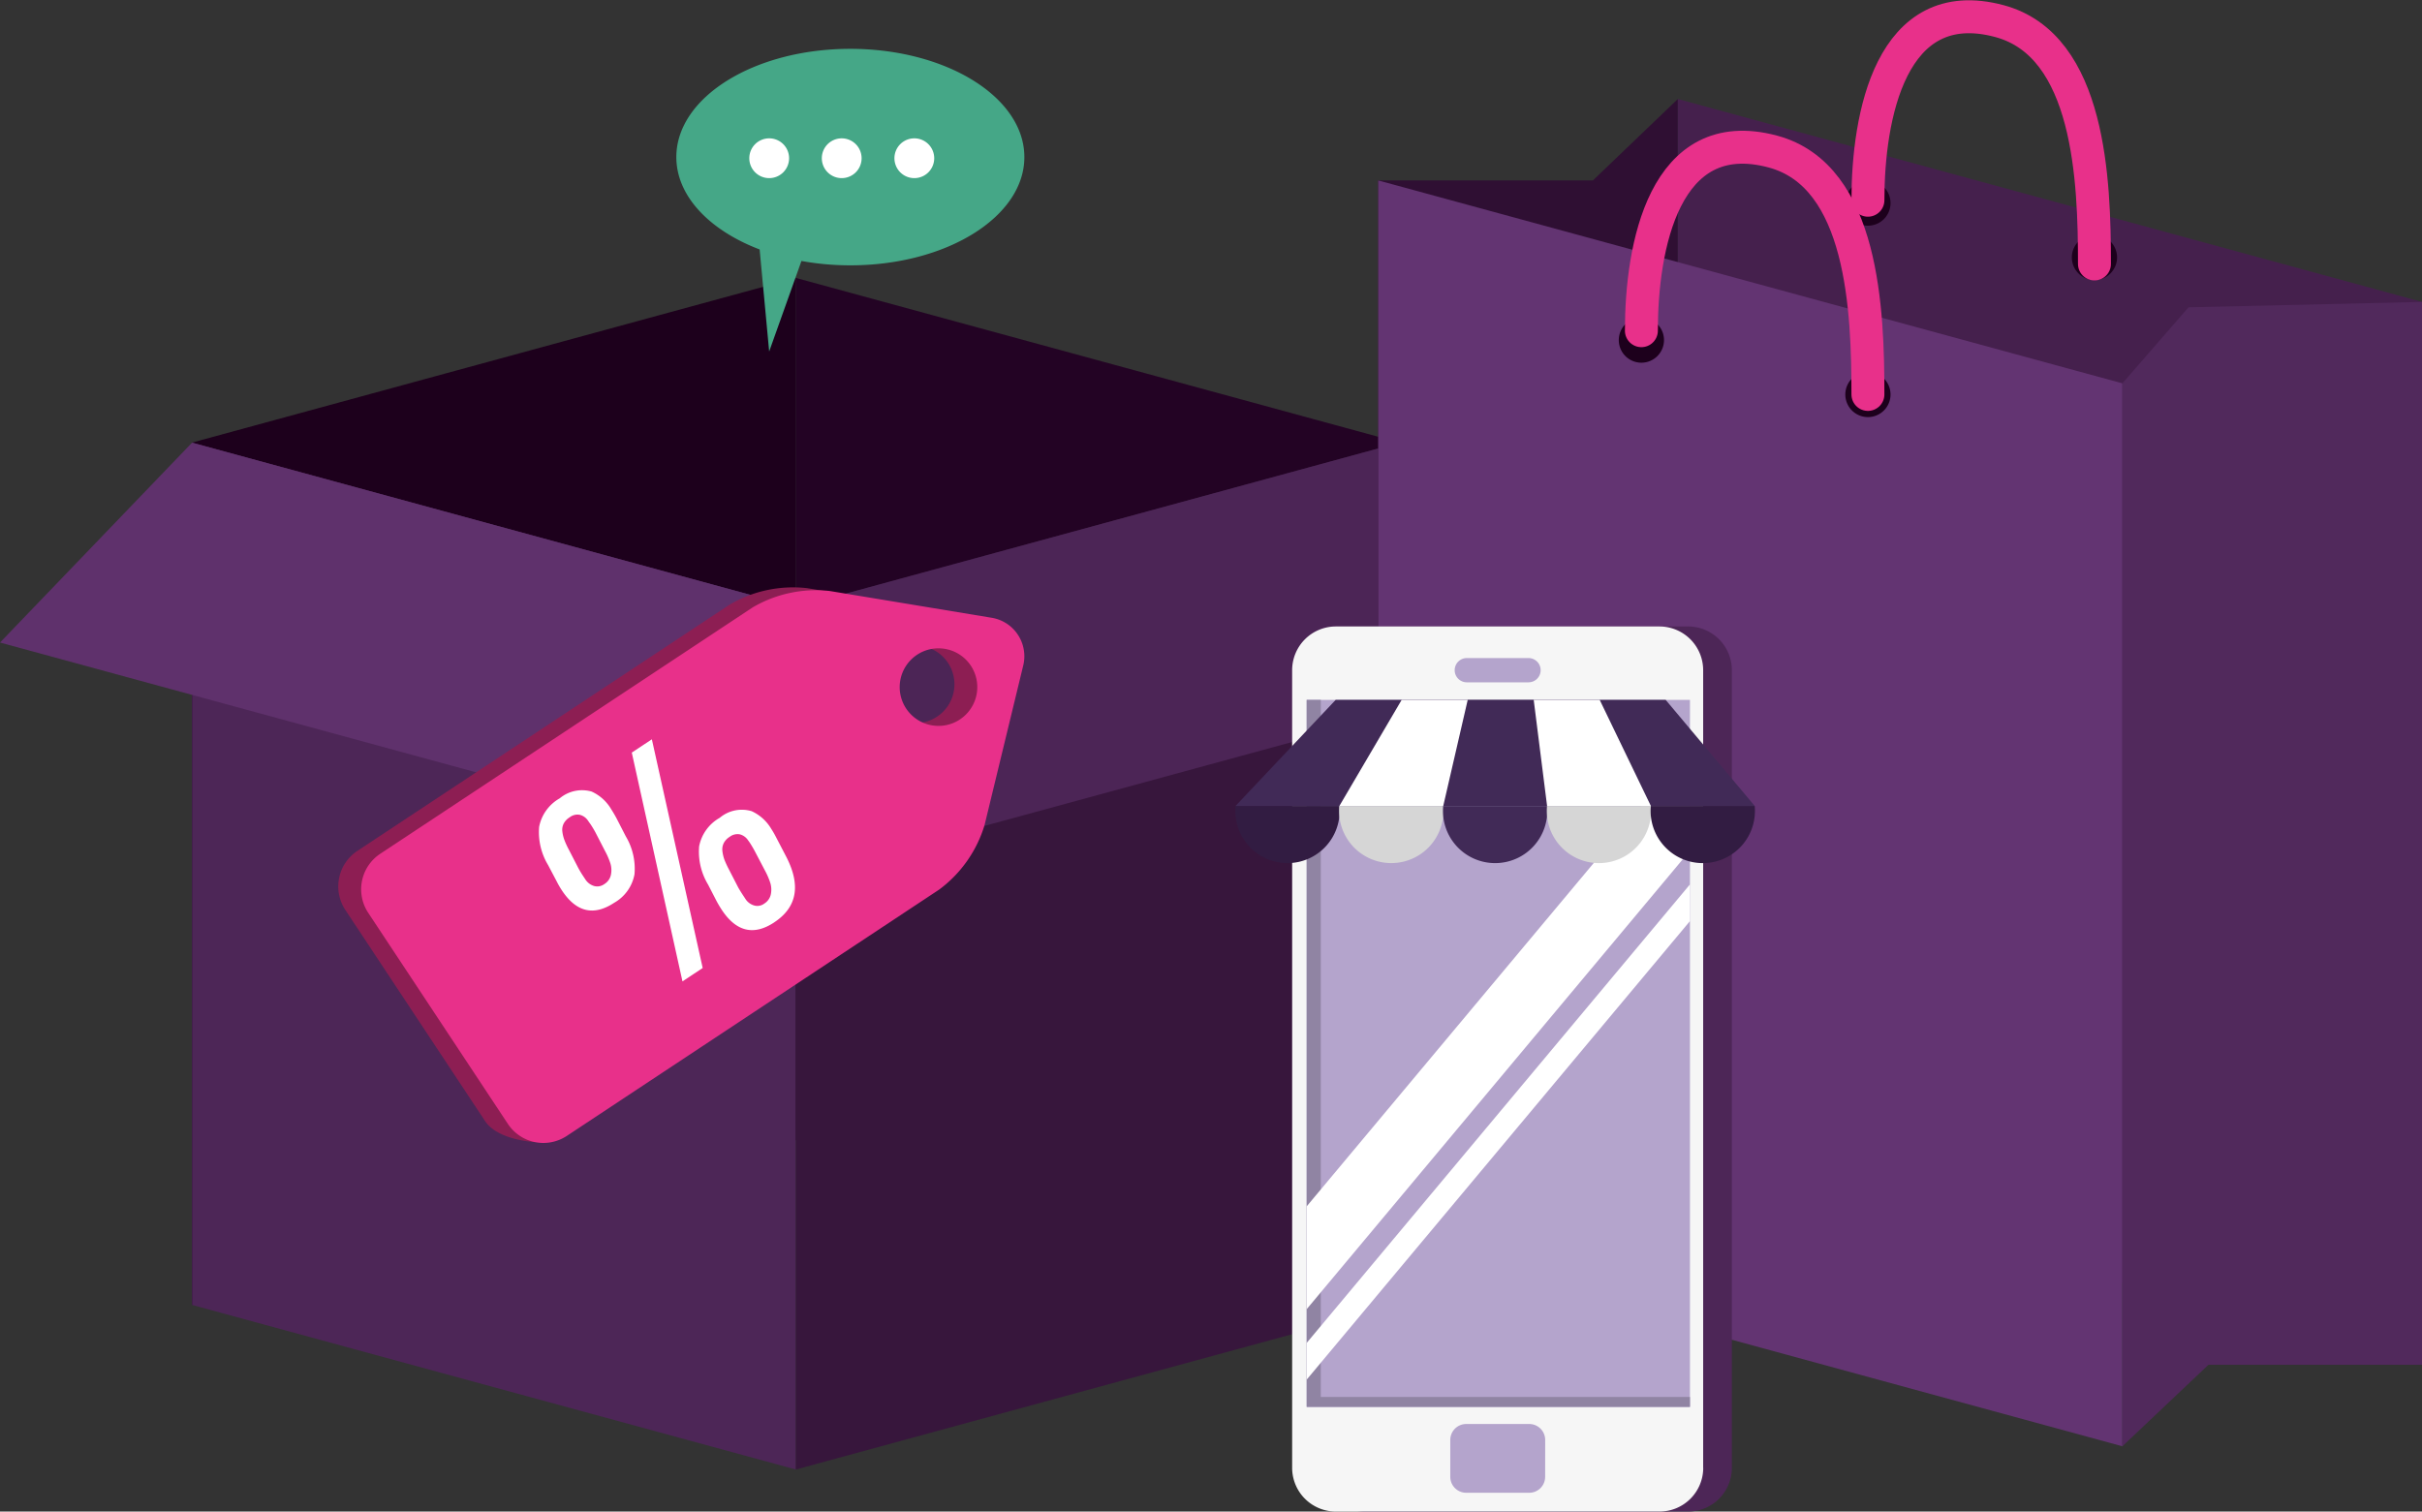 <svg xmlns="http://www.w3.org/2000/svg" width="227.777" height="142.183"><rect width="100%" height="100%" fill="#333333" stroke="none"/><g><g><path d="M74.846 26.142L18.063 41.63v81.11l56.783-15.488z" fill="#1d001c"/><path d="M74.845 26.142l56.776 15.488v81.11l-56.776-15.488z" fill="#230324"/><path d="M74.846 138.227l-56.783-15.48v-81.11l56.783 15.481z" fill="#4d2657"/><path d="M74.845 138.227l56.776-15.481V41.637L74.845 57.118z" fill="#37163c"/><path d="M56.776 75.92L0 60.439l18.063-18.8L74.846 57.12z" fill="#5f316c"/><path d="M89.594 78.502l56.776-15.481-14.749-21.384-56.776 15.481z" fill="#4c2556"/></g><g><path d="M91.073 57.831l-15.184-2.509a11.77 11.77 0 00-7.269 1.551L33.597 80.047a4.009 4.009 0 00-1.129 5.532l13.151 19.872c1.208 1.829 4.727 1.981 4.727 1.981l35.828-24.024a11.8 11.8 0 004.271-6.08l3.624-14.96a3.66 3.66 0 00-2.996-4.537zm-2.947 9.58a3.649 3.649 0 111.03-5.057 3.651 3.651 0 01-1.03 5.057z" fill="#8d1e53"/><path d="M93.218 58.102l-15.184-2.511a11.74 11.74 0 00-7.262 1.551L35.749 80.317a4.009 4.009 0 00-1.129 5.532l13.151 19.878a4 4 0 005.532 1.122l35.023-23.173a11.8 11.8 0 004.271-6.08l3.624-14.96a3.668 3.668 0 00-3.003-4.534zm-2.944 9.573a3.649 3.649 0 111.03-5.057 3.65 3.65 0 01-1.03 5.056z" fill="#e8308a"/><g><path d="M57.76 84.919q-2.882 1.9-4.905-1.149a8.521 8.521 0 01-.508-.878l-.8-1.518a5.993 5.993 0 01-.845-3.591 3.936 3.936 0 011.934-2.687 3.272 3.272 0 013-.64 4.092 4.092 0 011.849 1.67c.165.257.33.535.489.832l.878 1.71a5.949 5.949 0 01.819 3.572 3.88 3.88 0 01-1.911 2.679zm-.918-1.763a1.348 1.348 0 00.614-.878 2.176 2.176 0 00-.053-1.07A7.328 7.328 0 0056.875 80l-.891-1.73q-.228-.416-.456-.753a8.786 8.786 0 01-.224-.317 1.329 1.329 0 00-.772-.555 1.2 1.2 0 00-.964.238 1.54 1.54 0 00-.561.594 1.3 1.3 0 00-.119.753 3.344 3.344 0 00.2.805 7.793 7.793 0 00.416.9l.891 1.73q.228.416.456.753c.073.112.145.218.218.33a1.482 1.482 0 00.805.594 1.134 1.134 0 00.968-.186zm7.341 9.157l-4.767-21.522 1.888-1.248 4.78 21.509zm8.622-5.546q-2.882 1.9-4.925-1.182c-.165-.257-.337-.535-.5-.845l-.792-1.538a5.981 5.981 0 01-.838-3.591 3.94 3.94 0 011.941-2.687 3.219 3.219 0 013-.621 4.126 4.126 0 011.822 1.631 8.917 8.917 0 01.5.871l.891 1.71c1.437 2.733 1.074 4.82-1.098 6.248zm-.924-1.776a1.348 1.348 0 00.614-.878 2.173 2.173 0 00-.053-1.069 7.1 7.1 0 00-.528-1.208l-.9-1.717c-.158-.3-.317-.568-.469-.805-.066-.1-.125-.185-.191-.271a1.341 1.341 0 00-.772-.561 1.207 1.207 0 00-.957.231 1.54 1.54 0 00-.561.594 1.317 1.317 0 00-.125.759 3.674 3.674 0 00.191.805 9.087 9.087 0 00.416.9l.891 1.73c.145.251.29.482.429.693.086.132.172.257.251.383a1.459 1.459 0 00.805.594 1.088 1.088 0 00.959-.18z" fill="#fff"/></g></g><g><path d="M157.791 9.314l-7.988 7.658h-20.189v99.978h28.177z" fill="#2f0f33"/><path d="M157.791 9.314l69.99 19.086v99.978l-69.99-19.086z" fill="#45204d"/><path d="M199.6 136.043l-69.986-19.093V16.972L199.6 36.058z" fill="#633472"/><path d="M199.6 136.04l8.094-7.665h20.083V28.4l-21.958.508-6.219 7.15z" fill="#51295c"/><path d="M156.491 31.991a2.126 2.126 0 11-2.126-2.126 2.124 2.124 0 012.126 2.126z" fill="#1d001c"/><path d="M177.795 37.108a2.126 2.126 0 11-2.122-2.126 2.124 2.124 0 012.122 2.126z" fill="#1d001c"/><path d="M177.795 19.105a2.126 2.126 0 11-2.122-2.126 2.124 2.124 0 012.122 2.126z" fill="#1d001c"/><path d="M199.099 24.214a2.126 2.126 0 11-2.126-2.126 2.124 2.124 0 012.126 2.126z" fill="#1d001c"/><path d="M154.364 31.106c0-7.8 2.106-19.607 12.372-16.848 8.523 2.291 8.932 15.039 8.932 22.842" fill="none" stroke="#e8308a" stroke-linecap="round" stroke-linejoin="round" stroke-miterlimit="10" stroke-width="3.098"/><path d="M175.669 18.834c0-7.81 2.106-19.607 12.372-16.848 8.523 2.291 8.932 15.039 8.932 22.842" fill="none" stroke="#e8308a" stroke-linecap="round" stroke-linejoin="round" stroke-miterlimit="10" stroke-width="3.098"/></g><g><path d="M79.966 4.594c-9.033 0-16.36 4.558-16.36 10.181 0 3.68 3.137 6.9 7.835 8.69l.895 9.6 3.036-8.517a25.674 25.674 0 004.6.41c9.037 0 16.364-4.558 16.364-10.181S89.007 4.594 79.966 4.594z" fill="#45a787"/><path d="M74.21 14.884a1.871 1.871 0 11-1.871-1.871 1.871 1.871 0 011.871 1.871z" fill="#fff"/><path d="M81.03 14.884a1.871 1.871 0 11-1.871-1.871 1.873 1.873 0 011.871 1.871z" fill="#fff"/><path d="M87.859 14.884a1.871 1.871 0 11-1.871-1.871 1.873 1.873 0 011.871 1.871z" fill="#fff"/></g><g><g><path d="M162.874 138.07a4.114 4.114 0 01-4.113 4.113h-30.428a4.114 4.114 0 01-4.113-4.113V63.04a4.114 4.114 0 014.113-4.113h30.427a4.114 4.114 0 014.113 4.113z" fill="#4d2657"/><path d="M160.18 138.07a4.114 4.114 0 01-4.113 4.113h-30.434a4.114 4.114 0 01-4.113-4.113V63.04a4.114 4.114 0 014.113-4.113h30.428a4.114 4.114 0 014.113 4.113v75.03z" fill="#f6f6f6"/><path d="M144.89 63.04a1.142 1.142 0 01-1.142 1.142h-5.8a1.142 1.142 0 01-1.142-1.142 1.142 1.142 0 011.142-1.142h5.8a1.142 1.142 0 011.142 1.142z" fill="#b4a4cc"/><path fill="#b4a4cc" d="M122.887 65.833h36.046v66.5h-36.046z"/><path d="M124.214 131.403v-65.57h-1.327v66.507h36.046v-.937z" fill="#9084a3"/><path d="M145.313 138.91a1.5 1.5 0 01-1.505 1.505h-5.911a1.5 1.5 0 01-1.505-1.505v-3.459a1.5 1.5 0 011.505-1.505h5.915a1.5 1.5 0 011.505 1.505z" fill="#b4a4cc"/></g><g fill="#fff"><path d="M122.887 123.145v-9.672l36.046-43.123v9.665z"/><path d="M122.887 129.772v-3.453l36.046-43.13v3.45z"/></g><g><path d="M125.963 75.808a4.905 4.905 0 11-9.764 0z" fill="#321c42"/><path d="M135.728 75.808a4.908 4.908 0 11-9.771 0z" fill="#d6d6d6"/><path d="M145.491 75.808a4.905 4.905 0 11-9.764 0z" fill="#412a57"/><path d="M155.255 75.808a4.905 4.905 0 11-9.764 0z" fill="#d6d6d6"/><path d="M165.02 75.808a4.905 4.905 0 11-9.764 0z" fill="#321c42"/><g><path d="M156.649 65.833h-31.036l-9.414 9.975h48.821z" fill="#412a57"/><path d="M150.443 65.833h-18.624l-5.856 9.975h29.292z" fill="#fff"/><path d="M144.237 65.833h-6.206l-2.3 9.975h9.764z" fill="#412a57"/></g></g></g></g></svg>
